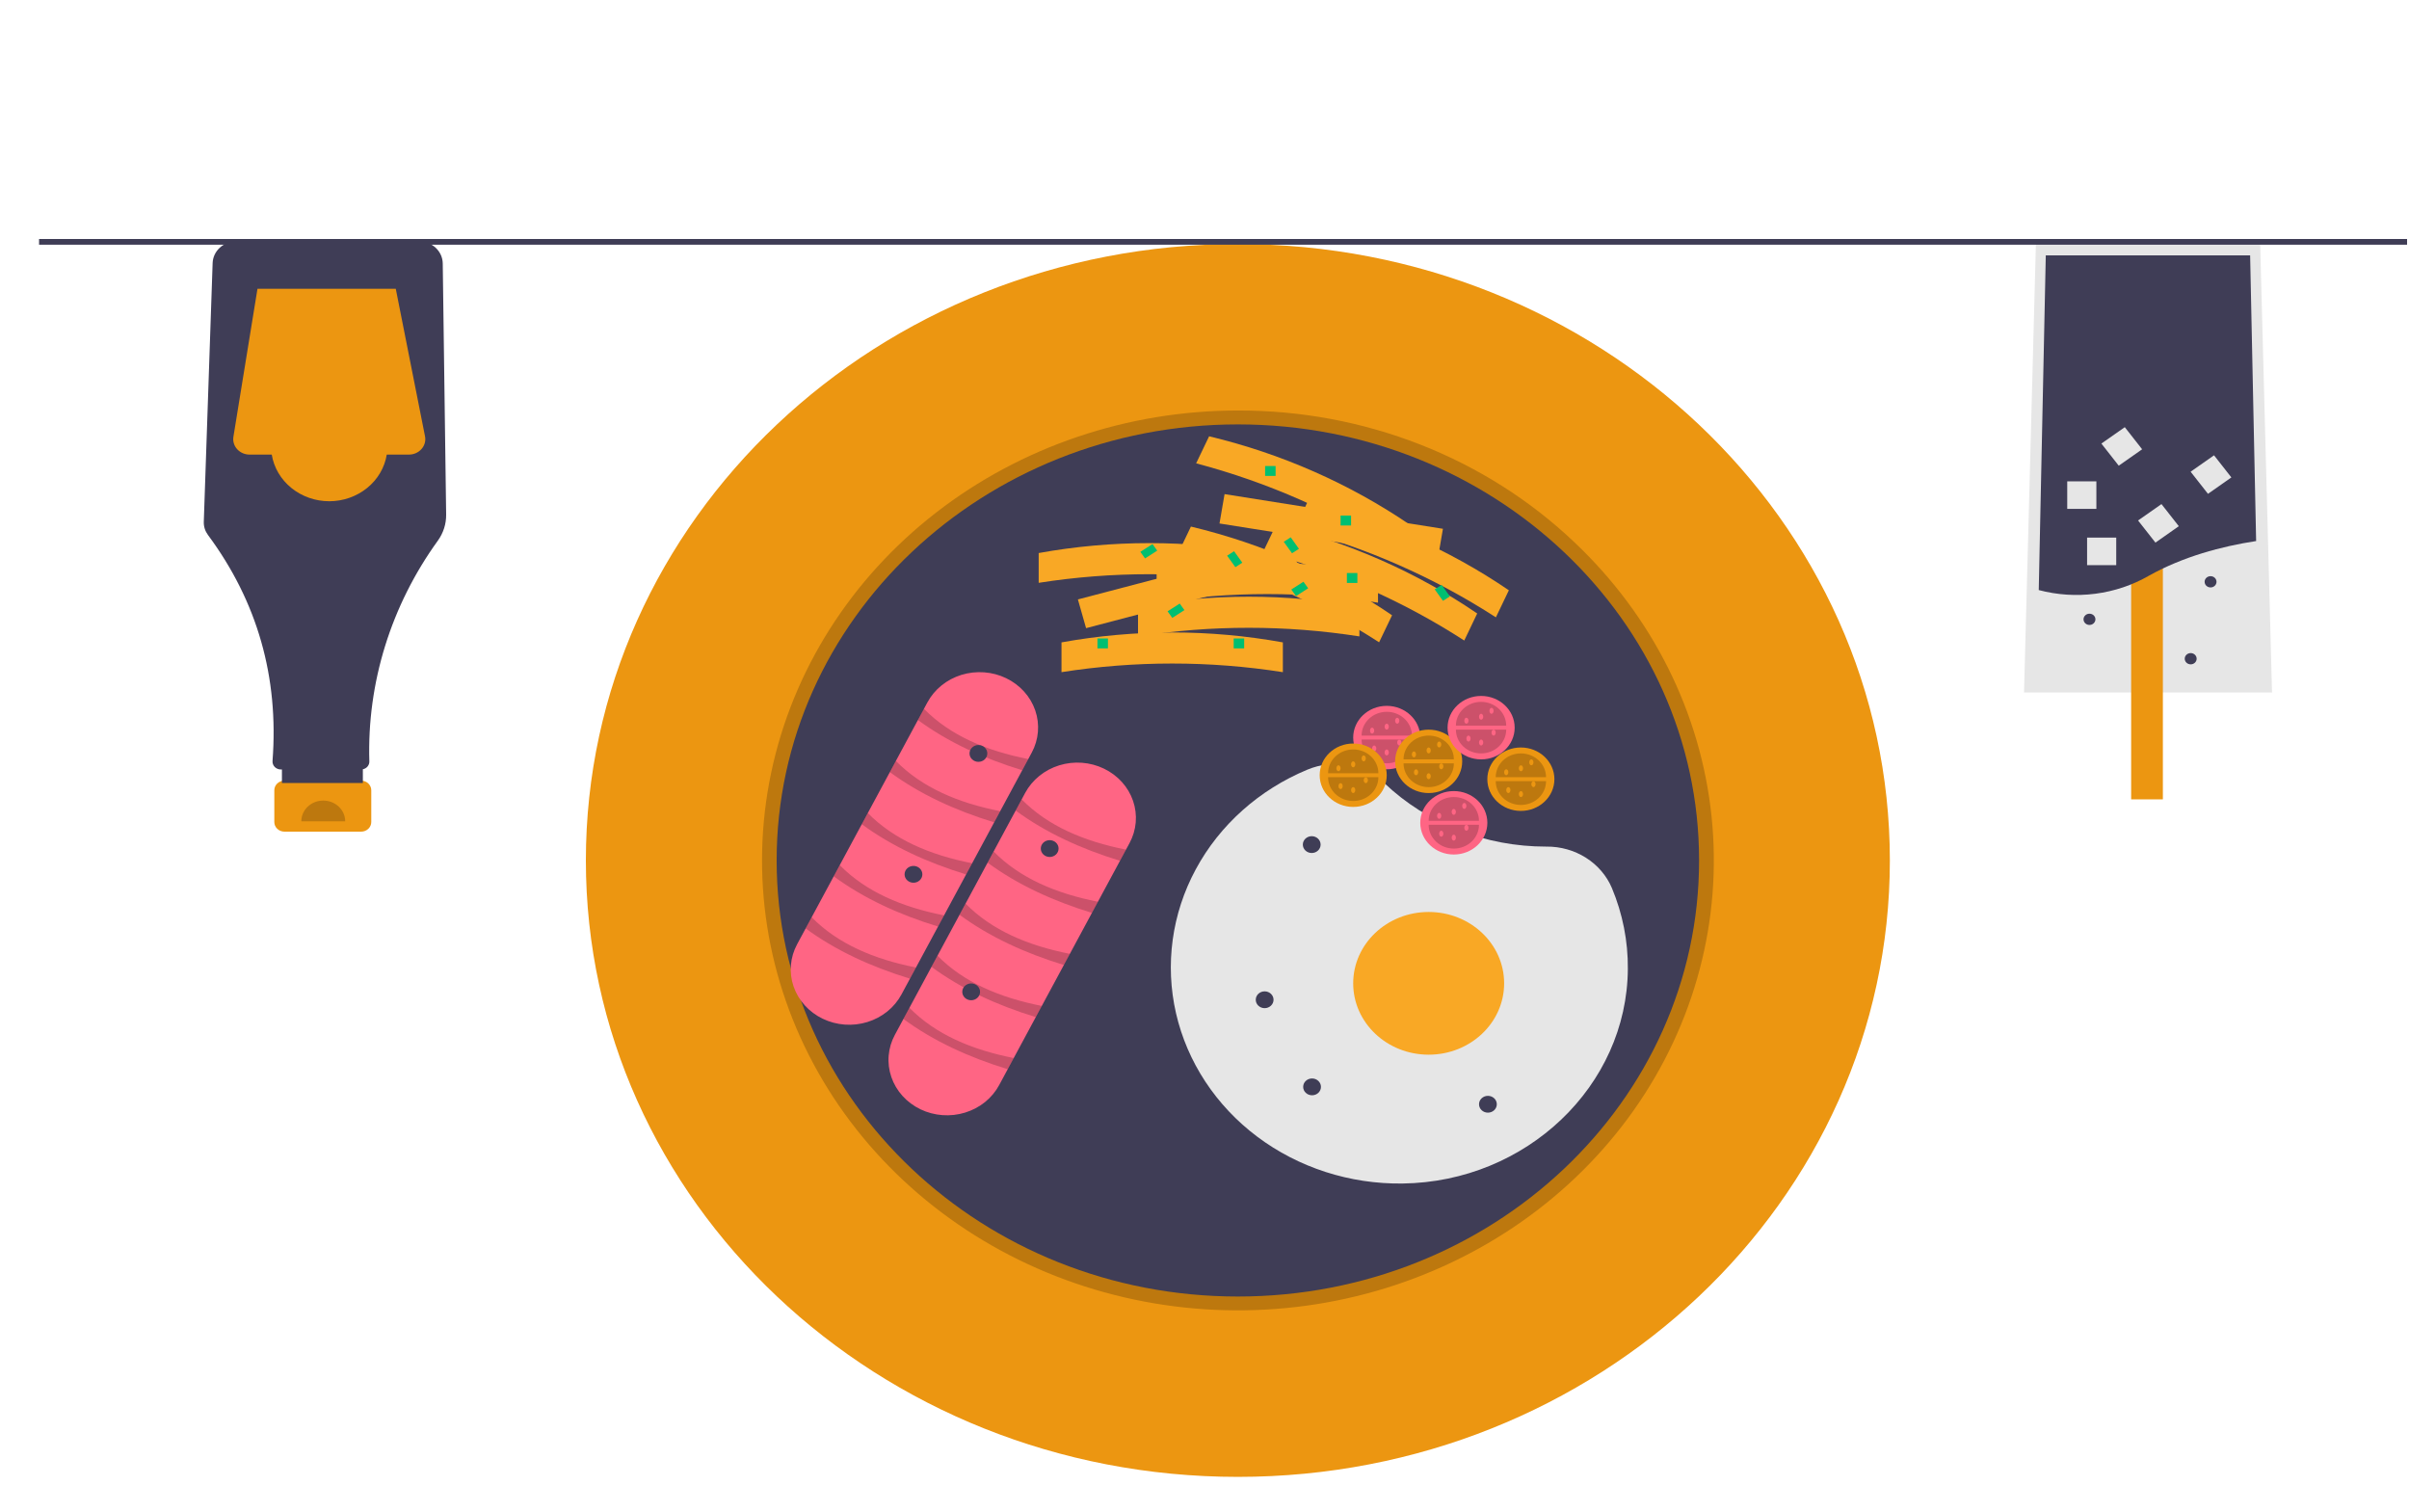 <svg width="94" height="59" viewBox="0 0 94 59" fill="none" xmlns="http://www.w3.org/2000/svg">
<g clip-path="url(#clip0_6275_1413)">
<path d="M14.091 32.449H11.1C10.995 32.449 10.894 32.41 10.82 32.339C10.745 32.269 10.704 32.174 10.704 32.074V30.833C10.704 30.734 10.745 30.639 10.82 30.568C10.894 30.498 10.995 30.459 11.1 30.459H11.596V28.599H13.595V30.459H14.091C14.196 30.459 14.297 30.498 14.371 30.568C14.445 30.639 14.487 30.734 14.487 30.833V32.074C14.487 32.174 14.445 32.269 14.371 32.339C14.297 32.41 14.196 32.449 14.091 32.449Z" fill="#EC9611"/>
<path d="M17.087 21.092C15.256 23.625 14.319 26.642 14.412 29.71C14.414 29.78 14.39 29.849 14.344 29.905C14.298 29.961 14.232 30 14.159 30.015V30.552H11.001V30.023H10.957C10.913 30.023 10.869 30.014 10.828 29.997C10.787 29.98 10.75 29.956 10.72 29.925C10.69 29.894 10.667 29.858 10.652 29.818C10.637 29.778 10.631 29.736 10.634 29.694C10.883 26.415 10.043 23.474 8.114 20.872C8.003 20.722 7.946 20.543 7.952 20.36L8.297 10.26C8.306 10.035 8.406 9.821 8.577 9.664C8.747 9.507 8.976 9.418 9.214 9.416H16.359C16.6 9.418 16.831 9.509 17.002 9.669C17.173 9.83 17.272 10.047 17.276 10.275L17.409 20.081C17.413 20.441 17.301 20.794 17.087 21.092Z" fill="#3F3D56"/>
<path opacity="0.2" d="M13.469 32.045C13.469 31.83 13.379 31.625 13.218 31.473C13.058 31.321 12.84 31.236 12.613 31.236C12.386 31.236 12.169 31.321 12.008 31.473C11.848 31.625 11.758 31.83 11.758 32.045" fill="black"/>
<path d="M15.957 17.737H15.092C15.009 18.244 14.738 18.706 14.326 19.039C13.914 19.373 13.39 19.557 12.848 19.557C12.306 19.557 11.781 19.373 11.37 19.039C10.958 18.706 10.686 18.244 10.604 17.737H9.739C9.646 17.737 9.556 17.718 9.472 17.682C9.388 17.645 9.314 17.593 9.254 17.526C9.194 17.46 9.15 17.383 9.125 17.299C9.099 17.216 9.094 17.128 9.108 17.042L10.047 11.267H15.443L16.584 17.022C16.602 17.109 16.599 17.199 16.575 17.285C16.552 17.371 16.508 17.451 16.448 17.519C16.388 17.587 16.313 17.642 16.228 17.68C16.143 17.718 16.051 17.737 15.957 17.737Z" fill="#EC9611"/>
<path d="M88.655 27.019L88.448 19.178L88.191 9.454H79.443L79.142 20.846L78.978 27.019H88.655Z" fill="#E6E6E6"/>
<path d="M84.396 31.189H83.158V15.674H84.396V31.189Z" fill="#EC9611"/>
<path d="M88.035 21.11L87.801 9.965H79.827L79.553 23.023C80.271 23.213 81.023 23.262 81.763 23.166C82.502 23.07 83.212 22.831 83.849 22.464C85.181 21.719 86.678 21.318 88.035 21.11Z" fill="#3F3D56"/>
<path d="M81.801 19.855H80.664V18.781H81.801V19.855Z" fill="#E6E6E6"/>
<path d="M82.576 22.051H81.439V20.976H82.576V22.051Z" fill="#E6E6E6"/>
<path d="M85.018 20.531L84.106 21.171L83.428 20.308L84.341 19.668L85.018 20.531Z" fill="#E6E6E6"/>
<path d="M87.069 18.628L86.156 19.268L85.479 18.405L86.392 17.765L87.069 18.628Z" fill="#E6E6E6"/>
<path d="M83.587 17.53L82.674 18.17L81.997 17.307L82.91 16.667L83.587 17.53Z" fill="#E6E6E6"/>
<path d="M86.257 22.481C86.385 22.481 86.489 22.579 86.489 22.7C86.489 22.822 86.385 22.92 86.257 22.92C86.129 22.92 86.025 22.822 86.025 22.7C86.025 22.579 86.129 22.481 86.257 22.481Z" fill="#3F3D56"/>
<path d="M81.532 23.945C81.66 23.945 81.764 24.043 81.764 24.164C81.764 24.285 81.66 24.384 81.532 24.384C81.404 24.384 81.3 24.285 81.3 24.164C81.3 24.043 81.404 23.945 81.532 23.945Z" fill="#3F3D56"/>
<path d="M85.482 25.482C85.61 25.482 85.714 25.58 85.714 25.701C85.714 25.823 85.61 25.921 85.482 25.921C85.353 25.921 85.249 25.823 85.249 25.701C85.249 25.58 85.353 25.482 85.482 25.482Z" fill="#3F3D56"/>
<path d="M48.302 9.521C62.353 9.521 73.743 20.289 73.743 33.573C73.743 46.856 62.353 57.624 48.302 57.624C34.251 57.624 22.861 46.856 22.861 33.573C22.861 20.289 34.251 9.521 48.302 9.521Z" fill="#EC9611"/>
<path opacity="0.2" d="M48.304 16.017C44.008 16.017 39.845 17.425 36.524 20.002C33.203 22.578 30.93 26.164 30.092 30.147C29.254 34.13 29.902 38.265 31.928 41.847C33.953 45.429 37.229 48.236 41.198 49.791C45.167 51.345 49.584 51.55 53.695 50.371C57.806 49.192 61.358 46.702 63.745 43.325C66.131 39.948 67.206 35.893 66.785 31.851C66.364 27.809 64.473 24.03 61.435 21.159C59.715 19.523 57.669 18.227 55.415 17.344C53.161 16.462 50.744 16.01 48.304 16.017ZM48.304 50.044C38.697 50.044 30.88 42.655 30.88 33.572C30.88 24.489 38.697 17.099 48.304 17.099C57.912 17.099 65.729 24.489 65.729 33.572C65.729 42.655 57.912 50.044 48.304 50.044Z" fill="black"/>
<path d="M48.302 16.559C58.242 16.559 66.299 24.177 66.299 33.573C66.299 42.969 58.242 50.587 48.302 50.587C38.363 50.587 30.305 42.969 30.305 33.573C30.305 24.177 38.363 16.559 48.302 16.559Z" fill="#3F3D56"/>
<path d="M34.919 40.375C34.782 40.628 34.7 40.904 34.676 41.187C34.652 41.47 34.688 41.754 34.781 42.024C34.873 42.294 35.021 42.544 35.216 42.76C35.411 42.975 35.649 43.153 35.916 43.282C36.184 43.41 36.476 43.488 36.775 43.51C37.074 43.532 37.375 43.498 37.66 43.41C37.946 43.322 38.21 43.182 38.438 42.998C38.666 42.813 38.853 42.588 38.989 42.335L44.074 32.896C44.211 32.643 44.293 32.368 44.317 32.085C44.34 31.802 44.305 31.517 44.212 31.247C44.12 30.978 43.972 30.728 43.777 30.512C43.582 30.296 43.344 30.119 43.076 29.99C42.809 29.861 42.517 29.784 42.218 29.761C41.919 29.739 41.618 29.773 41.332 29.861C41.047 29.949 40.783 30.089 40.555 30.274C40.327 30.458 40.139 30.683 40.003 30.936L34.919 40.375Z" fill="#FF6584"/>
<path opacity="0.2" d="M35.486 39.322L35.252 39.758C36.423 40.618 37.798 41.251 39.322 41.718L39.557 41.282C37.907 40.957 36.504 40.356 35.486 39.322Z" fill="black"/>
<path opacity="0.2" d="M36.581 37.289L36.347 37.725C37.518 38.585 38.893 39.218 40.417 39.685L40.652 39.249C39.002 38.924 37.599 38.323 36.581 37.289Z" fill="black"/>
<path opacity="0.2" d="M37.677 35.257L37.442 35.693C38.613 36.553 39.988 37.186 41.513 37.652L41.747 37.217C40.098 36.892 38.694 36.291 37.677 35.257Z" fill="black"/>
<path opacity="0.2" d="M38.772 33.224L38.537 33.659C39.708 34.52 41.084 35.152 42.608 35.619L42.843 35.184C41.193 34.859 39.789 34.258 38.772 33.224Z" fill="black"/>
<path opacity="0.2" d="M39.867 31.191L39.632 31.626C40.803 32.486 42.178 33.119 43.703 33.586L43.937 33.15C42.288 32.825 40.884 32.224 39.867 31.191Z" fill="black"/>
<path d="M31.104 36.842C30.968 37.095 30.885 37.371 30.862 37.654C30.838 37.937 30.873 38.221 30.966 38.491C31.059 38.761 31.207 39.011 31.402 39.226C31.597 39.442 31.835 39.62 32.102 39.748C32.37 39.877 32.661 39.955 32.96 39.977C33.26 39.999 33.56 39.965 33.846 39.877C34.131 39.789 34.395 39.649 34.623 39.465C34.852 39.28 35.039 39.055 35.175 38.802L40.26 29.363C40.534 28.853 40.582 28.261 40.395 27.716C40.207 27.172 39.799 26.721 39.26 26.461C38.72 26.201 38.094 26.155 37.518 26.331C36.942 26.508 36.464 26.894 36.189 27.403L31.104 36.842Z" fill="#FF6584"/>
<path opacity="0.2" d="M31.672 35.789L31.437 36.225C32.608 37.085 33.983 37.718 35.508 38.185L35.742 37.749C34.093 37.424 32.689 36.823 31.672 35.789Z" fill="black"/>
<path opacity="0.2" d="M32.767 33.756L32.532 34.192C33.703 35.052 35.079 35.685 36.603 36.151L36.838 35.716C35.188 35.391 33.785 34.79 32.767 33.756Z" fill="black"/>
<path opacity="0.2" d="M33.862 31.723L33.627 32.158C34.799 33.019 36.174 33.651 37.698 34.118L37.933 33.682C36.283 33.358 34.88 32.757 33.862 31.723Z" fill="black"/>
<path opacity="0.2" d="M34.957 29.691L34.723 30.126C35.894 30.986 37.269 31.619 38.793 32.086L39.028 31.65C37.378 31.326 35.975 30.724 34.957 29.691Z" fill="black"/>
<path opacity="0.2" d="M36.052 27.657L35.817 28.093C36.989 28.953 38.364 29.586 39.888 30.053L40.123 29.617C38.473 29.292 37.07 28.691 36.052 27.657Z" fill="black"/>
<path d="M60.329 33.032L60.345 33.032C60.893 33.027 61.429 33.179 61.884 33.467C62.339 33.755 62.692 34.166 62.896 34.647C63.316 35.65 63.528 36.721 63.519 37.8C63.491 42.368 59.56 46.115 54.729 46.178C52.672 46.205 50.667 45.559 49.056 44.349C47.445 43.139 46.327 41.439 45.889 39.538C45.453 37.637 45.724 35.652 46.659 33.919C47.593 32.186 49.133 30.812 51.017 30.029C51.514 29.821 52.067 29.759 52.603 29.853C53.138 29.947 53.631 30.192 54.017 30.555C54.844 31.341 55.828 31.965 56.911 32.39C57.994 32.815 59.156 33.033 60.329 33.032Z" fill="#E6E6E6"/>
<path d="M55.747 35.583C57.374 35.583 58.692 36.83 58.692 38.367C58.692 39.905 57.374 41.151 55.747 41.151C54.121 41.151 52.802 39.905 52.802 38.367C52.802 36.83 54.121 35.583 55.747 35.583Z" fill="#F9A825"/>
<path d="M49.347 38.68C49.538 38.68 49.694 38.827 49.694 39.008C49.694 39.189 49.538 39.336 49.347 39.336C49.155 39.336 49 39.189 49 39.008C49 38.827 49.155 38.68 49.347 38.68Z" fill="#3F3D56"/>
<path d="M37.895 38.371C38.087 38.371 38.242 38.518 38.242 38.699C38.242 38.88 38.087 39.027 37.895 39.027C37.704 39.027 37.548 38.88 37.548 38.699C37.548 38.518 37.704 38.371 37.895 38.371Z" fill="#3F3D56"/>
<path d="M51.197 42.079C51.388 42.079 51.544 42.226 51.544 42.407C51.544 42.589 51.388 42.735 51.197 42.735C51.005 42.735 50.85 42.589 50.85 42.407C50.85 42.226 51.005 42.079 51.197 42.079Z" fill="#3F3D56"/>
<path d="M51.184 32.626C51.376 32.626 51.531 32.773 51.531 32.954C51.531 33.135 51.376 33.282 51.184 33.282C50.993 33.282 50.837 33.135 50.837 32.954C50.837 32.773 50.993 32.626 51.184 32.626Z" fill="#3F3D56"/>
<path d="M58.059 42.757C58.251 42.757 58.406 42.904 58.406 43.085C58.406 43.266 58.251 43.413 58.059 43.413C57.867 43.413 57.712 43.266 57.712 43.085C57.712 42.904 57.867 42.757 58.059 42.757Z" fill="#3F3D56"/>
<path d="M35.644 33.786C35.835 33.786 35.991 33.933 35.991 34.114C35.991 34.295 35.835 34.442 35.644 34.442C35.452 34.442 35.297 34.295 35.297 34.114C35.297 33.933 35.452 33.786 35.644 33.786Z" fill="#3F3D56"/>
<path d="M38.178 29.069C38.37 29.069 38.525 29.215 38.525 29.397C38.525 29.578 38.37 29.725 38.178 29.725C37.987 29.725 37.831 29.578 37.831 29.397C37.831 29.215 37.987 29.069 38.178 29.069Z" fill="#3F3D56"/>
<path d="M54.111 27.541C54.834 27.541 55.42 28.095 55.42 28.778C55.42 29.462 54.834 30.016 54.111 30.016C53.388 30.016 52.802 29.462 52.802 28.778C52.802 28.095 53.388 27.541 54.111 27.541Z" fill="#FF6584"/>
<path opacity="0.2" d="M55.094 28.701C55.094 28.455 54.99 28.219 54.806 28.045C54.622 27.871 54.372 27.773 54.112 27.773C53.852 27.773 53.602 27.871 53.418 28.045C53.234 28.219 53.13 28.455 53.13 28.701" fill="black"/>
<path opacity="0.2" d="M53.13 28.854C53.13 29.1 53.234 29.336 53.418 29.51C53.602 29.684 53.852 29.782 54.112 29.782C54.372 29.782 54.622 29.684 54.806 29.51C54.99 29.336 55.094 29.1 55.094 28.854" fill="black"/>
<path d="M53.622 29.087C53.667 29.087 53.704 29.139 53.704 29.203C53.704 29.267 53.667 29.319 53.622 29.319C53.577 29.319 53.541 29.267 53.541 29.203C53.541 29.139 53.577 29.087 53.622 29.087Z" fill="#FF6584"/>
<path d="M54.11 29.242C54.155 29.242 54.192 29.294 54.192 29.358C54.192 29.422 54.155 29.474 54.11 29.474C54.065 29.474 54.028 29.422 54.028 29.358C54.028 29.294 54.065 29.242 54.11 29.242Z" fill="#FF6584"/>
<path d="M54.11 28.236C54.155 28.236 54.192 28.288 54.192 28.352C54.192 28.416 54.155 28.468 54.11 28.468C54.065 28.468 54.028 28.416 54.028 28.352C54.028 28.288 54.065 28.236 54.11 28.236Z" fill="#FF6584"/>
<path d="M54.602 28.855C54.648 28.855 54.684 28.907 54.684 28.971C54.684 29.035 54.648 29.087 54.602 29.087C54.557 29.087 54.52 29.035 54.52 28.971C54.52 28.907 54.557 28.855 54.602 28.855Z" fill="#FF6584"/>
<path d="M54.52 28.004C54.566 28.004 54.602 28.056 54.602 28.12C54.602 28.184 54.566 28.236 54.52 28.236C54.475 28.236 54.438 28.184 54.438 28.12C54.438 28.056 54.475 28.004 54.52 28.004Z" fill="#FF6584"/>
<path d="M53.54 28.391C53.586 28.391 53.622 28.443 53.622 28.507C53.622 28.571 53.586 28.623 53.54 28.623C53.495 28.623 53.459 28.571 53.459 28.507C53.459 28.443 53.495 28.391 53.54 28.391Z" fill="#FF6584"/>
<path d="M56.728 30.866C57.451 30.866 58.037 31.42 58.037 32.103C58.037 32.787 57.451 33.341 56.728 33.341C56.005 33.341 55.419 32.787 55.419 32.103C55.419 31.42 56.005 30.866 56.728 30.866Z" fill="#FF6584"/>
<path opacity="0.2" d="M57.71 32.026C57.71 31.78 57.607 31.544 57.423 31.37C57.239 31.196 56.989 31.098 56.729 31.098C56.468 31.098 56.219 31.196 56.035 31.37C55.85 31.544 55.747 31.78 55.747 32.026" fill="black"/>
<path opacity="0.2" d="M55.747 32.181C55.747 32.428 55.85 32.663 56.035 32.838C56.219 33.012 56.468 33.109 56.729 33.109C56.989 33.109 57.239 33.012 57.423 32.838C57.607 32.663 57.71 32.428 57.71 32.181" fill="black"/>
<path d="M56.239 32.413C56.284 32.413 56.321 32.465 56.321 32.529C56.321 32.593 56.284 32.645 56.239 32.645C56.194 32.645 56.157 32.593 56.157 32.529C56.157 32.465 56.194 32.413 56.239 32.413Z" fill="#FF6584"/>
<path d="M56.727 32.567C56.773 32.567 56.809 32.619 56.809 32.683C56.809 32.747 56.773 32.799 56.727 32.799C56.682 32.799 56.645 32.747 56.645 32.683C56.645 32.619 56.682 32.567 56.727 32.567Z" fill="#FF6584"/>
<path d="M56.727 31.561C56.773 31.561 56.809 31.613 56.809 31.677C56.809 31.741 56.773 31.793 56.727 31.793C56.682 31.793 56.645 31.741 56.645 31.677C56.645 31.613 56.682 31.561 56.727 31.561Z" fill="#FF6584"/>
<path d="M57.219 32.181C57.265 32.181 57.301 32.233 57.301 32.297C57.301 32.361 57.265 32.413 57.219 32.413C57.174 32.413 57.138 32.361 57.138 32.297C57.138 32.233 57.174 32.181 57.219 32.181Z" fill="#FF6584"/>
<path d="M57.138 31.329C57.183 31.329 57.219 31.381 57.219 31.445C57.219 31.51 57.183 31.561 57.138 31.561C57.092 31.561 57.056 31.51 57.056 31.445C57.056 31.381 57.092 31.329 57.138 31.329Z" fill="#FF6584"/>
<path d="M56.157 31.716C56.202 31.716 56.239 31.768 56.239 31.832C56.239 31.896 56.202 31.948 56.157 31.948C56.112 31.948 56.075 31.896 56.075 31.832C56.075 31.768 56.112 31.716 56.157 31.716Z" fill="#FF6584"/>
<path d="M59.344 29.165C60.067 29.165 60.653 29.719 60.653 30.402C60.653 31.086 60.067 31.64 59.344 31.64C58.622 31.64 58.036 31.086 58.036 30.402C58.036 29.719 58.622 29.165 59.344 29.165Z" fill="#EC9611"/>
<path opacity="0.2" d="M60.327 30.324C60.327 30.078 60.224 29.842 60.04 29.668C59.855 29.494 59.606 29.396 59.345 29.396C59.085 29.396 58.835 29.494 58.651 29.668C58.467 29.842 58.364 30.078 58.364 30.324" fill="black"/>
<path opacity="0.2" d="M58.364 30.479C58.364 30.725 58.467 30.961 58.651 31.135C58.835 31.309 59.085 31.407 59.345 31.407C59.606 31.407 59.855 31.309 60.04 31.135C60.224 30.961 60.327 30.725 60.327 30.479" fill="black"/>
<path d="M58.856 30.711C58.901 30.711 58.938 30.763 58.938 30.827C58.938 30.891 58.901 30.943 58.856 30.943C58.811 30.943 58.774 30.891 58.774 30.827C58.774 30.763 58.811 30.711 58.856 30.711Z" fill="#EC9611"/>
<path d="M59.348 30.867C59.393 30.867 59.43 30.919 59.43 30.983C59.43 31.047 59.393 31.099 59.348 31.099C59.303 31.099 59.266 31.047 59.266 30.983C59.266 30.919 59.303 30.867 59.348 30.867Z" fill="#EC9611"/>
<path d="M59.348 29.86C59.393 29.86 59.43 29.912 59.43 29.976C59.43 30.04 59.393 30.092 59.348 30.092C59.303 30.092 59.266 30.04 59.266 29.976C59.266 29.912 59.303 29.86 59.348 29.86Z" fill="#EC9611"/>
<path d="M59.836 30.48C59.881 30.48 59.918 30.532 59.918 30.596C59.918 30.66 59.881 30.712 59.836 30.712C59.791 30.712 59.754 30.66 59.754 30.596C59.754 30.532 59.791 30.48 59.836 30.48Z" fill="#EC9611"/>
<path d="M59.754 29.628C59.799 29.628 59.836 29.68 59.836 29.744C59.836 29.808 59.799 29.86 59.754 29.86C59.709 29.86 59.672 29.808 59.672 29.744C59.672 29.68 59.709 29.628 59.754 29.628Z" fill="#EC9611"/>
<path d="M58.774 30.015C58.819 30.015 58.855 30.067 58.855 30.131C58.855 30.195 58.819 30.247 58.774 30.247C58.728 30.247 58.692 30.195 58.692 30.131C58.692 30.067 58.728 30.015 58.774 30.015Z" fill="#EC9611"/>
<path d="M52.803 29.01C53.525 29.01 54.111 29.564 54.111 30.247C54.111 30.93 53.525 31.484 52.803 31.484C52.08 31.484 51.494 30.93 51.494 30.247C51.494 29.564 52.08 29.01 52.803 29.01Z" fill="#EC9611"/>
<path opacity="0.2" d="M53.785 30.17C53.785 29.924 53.682 29.688 53.498 29.514C53.313 29.34 53.064 29.242 52.803 29.242C52.543 29.242 52.293 29.34 52.109 29.514C51.925 29.688 51.822 29.924 51.822 30.17" fill="black"/>
<path opacity="0.2" d="M51.822 30.324C51.822 30.57 51.925 30.806 52.109 30.98C52.293 31.154 52.543 31.252 52.803 31.252C53.064 31.252 53.313 31.154 53.498 30.98C53.682 30.806 53.785 30.57 53.785 30.324" fill="black"/>
<path d="M52.31 30.556C52.355 30.556 52.392 30.608 52.392 30.672C52.392 30.736 52.355 30.788 52.31 30.788C52.265 30.788 52.228 30.736 52.228 30.672C52.228 30.608 52.265 30.556 52.31 30.556Z" fill="#EC9611"/>
<path d="M52.802 30.711C52.847 30.711 52.884 30.763 52.884 30.827C52.884 30.891 52.847 30.943 52.802 30.943C52.757 30.943 52.72 30.891 52.72 30.827C52.72 30.763 52.757 30.711 52.802 30.711Z" fill="#EC9611"/>
<path d="M52.802 29.706C52.847 29.706 52.884 29.757 52.884 29.822C52.884 29.886 52.847 29.938 52.802 29.938C52.757 29.938 52.72 29.886 52.72 29.822C52.72 29.757 52.757 29.706 52.802 29.706Z" fill="#EC9611"/>
<path d="M53.294 30.325C53.339 30.325 53.376 30.377 53.376 30.441C53.376 30.505 53.339 30.557 53.294 30.557C53.249 30.557 53.212 30.505 53.212 30.441C53.212 30.377 53.249 30.325 53.294 30.325Z" fill="#EC9611"/>
<path d="M53.212 29.474C53.257 29.474 53.294 29.526 53.294 29.59C53.294 29.654 53.257 29.706 53.212 29.706C53.167 29.706 53.13 29.654 53.13 29.59C53.13 29.526 53.167 29.474 53.212 29.474Z" fill="#EC9611"/>
<path d="M52.228 29.86C52.273 29.86 52.31 29.912 52.31 29.976C52.31 30.04 52.273 30.092 52.228 30.092C52.183 30.092 52.146 30.04 52.146 29.976C52.146 29.912 52.183 29.86 52.228 29.86Z" fill="#EC9611"/>
<path d="M55.747 28.469C56.47 28.469 57.056 29.023 57.056 29.706C57.056 30.389 56.47 30.943 55.747 30.943C55.025 30.943 54.438 30.389 54.438 29.706C54.438 29.023 55.025 28.469 55.747 28.469Z" fill="#EC9611"/>
<path opacity="0.2" d="M56.73 29.629C56.73 29.507 56.705 29.386 56.655 29.274C56.606 29.161 56.534 29.059 56.442 28.973C56.351 28.887 56.243 28.818 56.124 28.771C56.005 28.725 55.877 28.701 55.748 28.701C55.619 28.701 55.492 28.725 55.373 28.771C55.254 28.818 55.145 28.887 55.054 28.973C54.963 29.059 54.891 29.161 54.841 29.274C54.792 29.386 54.767 29.507 54.767 29.629" fill="black"/>
<path opacity="0.2" d="M54.767 29.784C54.767 29.906 54.792 30.026 54.841 30.139C54.891 30.252 54.963 30.354 55.054 30.44C55.145 30.526 55.254 30.595 55.373 30.641C55.492 30.688 55.619 30.712 55.748 30.712C55.877 30.712 56.005 30.688 56.124 30.641C56.243 30.595 56.351 30.526 56.442 30.44C56.534 30.354 56.606 30.252 56.655 30.139C56.705 30.026 56.73 29.906 56.73 29.784" fill="black"/>
<path d="M55.255 30.015C55.3 30.015 55.337 30.067 55.337 30.131C55.337 30.195 55.3 30.247 55.255 30.247C55.209 30.247 55.173 30.195 55.173 30.131C55.173 30.067 55.209 30.015 55.255 30.015Z" fill="#EC9611"/>
<path d="M55.747 30.17C55.792 30.17 55.829 30.222 55.829 30.286C55.829 30.35 55.792 30.402 55.747 30.402C55.702 30.402 55.665 30.35 55.665 30.286C55.665 30.222 55.702 30.17 55.747 30.17Z" fill="#EC9611"/>
<path d="M55.747 29.165C55.792 29.165 55.829 29.216 55.829 29.28C55.829 29.345 55.792 29.396 55.747 29.396C55.702 29.396 55.665 29.345 55.665 29.28C55.665 29.216 55.702 29.165 55.747 29.165Z" fill="#EC9611"/>
<path d="M56.239 29.784C56.284 29.784 56.321 29.836 56.321 29.9C56.321 29.964 56.284 30.016 56.239 30.016C56.194 30.016 56.157 29.964 56.157 29.9C56.157 29.836 56.194 29.784 56.239 29.784Z" fill="#EC9611"/>
<path d="M56.157 28.932C56.202 28.932 56.239 28.984 56.239 29.048C56.239 29.112 56.202 29.164 56.157 29.164C56.112 29.164 56.075 29.112 56.075 29.048C56.075 28.984 56.112 28.932 56.157 28.932Z" fill="#EC9611"/>
<path d="M55.173 29.319C55.218 29.319 55.254 29.371 55.254 29.435C55.254 29.499 55.218 29.551 55.173 29.551C55.127 29.551 55.091 29.499 55.091 29.435C55.091 29.371 55.127 29.319 55.173 29.319Z" fill="#EC9611"/>
<path d="M57.794 27.154C58.517 27.154 59.103 27.708 59.103 28.392C59.103 29.075 58.517 29.629 57.794 29.629C57.071 29.629 56.485 29.075 56.485 28.392C56.485 27.708 57.071 27.154 57.794 27.154Z" fill="#FF6584"/>
<path opacity="0.2" d="M58.773 28.314C58.773 28.067 58.669 27.831 58.485 27.657C58.301 27.483 58.052 27.385 57.791 27.385C57.531 27.385 57.281 27.483 57.097 27.657C56.913 27.831 56.81 28.067 56.81 28.314" fill="black"/>
<path opacity="0.2" d="M56.81 28.468C56.81 28.715 56.913 28.951 57.097 29.125C57.281 29.299 57.531 29.396 57.791 29.396C58.052 29.396 58.301 29.299 58.485 29.125C58.669 28.951 58.773 28.715 58.773 28.468" fill="black"/>
<path d="M57.301 28.701C57.347 28.701 57.383 28.753 57.383 28.817C57.383 28.881 57.347 28.933 57.301 28.933C57.256 28.933 57.22 28.881 57.22 28.817C57.22 28.753 57.256 28.701 57.301 28.701Z" fill="#FF6584"/>
<path d="M57.794 28.855C57.839 28.855 57.876 28.907 57.876 28.971C57.876 29.035 57.839 29.087 57.794 29.087C57.748 29.087 57.712 29.035 57.712 28.971C57.712 28.907 57.748 28.855 57.794 28.855Z" fill="#FF6584"/>
<path d="M57.794 27.849C57.839 27.849 57.876 27.901 57.876 27.965C57.876 28.029 57.839 28.081 57.794 28.081C57.748 28.081 57.712 28.029 57.712 27.965C57.712 27.901 57.748 27.849 57.794 27.849Z" fill="#FF6584"/>
<path d="M58.282 28.469C58.327 28.469 58.363 28.521 58.363 28.585C58.363 28.649 58.327 28.701 58.282 28.701C58.236 28.701 58.2 28.649 58.2 28.585C58.2 28.521 58.236 28.469 58.282 28.469Z" fill="#FF6584"/>
<path d="M58.2 27.618C58.245 27.618 58.281 27.669 58.281 27.734C58.281 27.798 58.245 27.85 58.2 27.85C58.154 27.85 58.118 27.798 58.118 27.734C58.118 27.669 58.154 27.618 58.2 27.618Z" fill="#FF6584"/>
<path d="M57.219 28.004C57.265 28.004 57.301 28.056 57.301 28.12C57.301 28.184 57.265 28.236 57.219 28.236C57.174 28.236 57.138 28.184 57.138 28.12C57.138 28.056 57.174 28.004 57.219 28.004Z" fill="#FF6584"/>
<path d="M40.959 32.781C41.151 32.781 41.306 32.927 41.306 33.108C41.306 33.29 41.151 33.437 40.959 33.437C40.768 33.437 40.612 33.29 40.612 33.108C40.612 32.927 40.768 32.781 40.959 32.781Z" fill="#3F3D56"/>
<path d="M50.392 21.203L42.06 23.388L42.379 24.509L50.711 22.324L50.392 21.203Z" fill="#F9A825"/>
<path d="M49.168 21.578C46.315 21.062 43.384 21.062 40.53 21.578V22.74C43.39 22.292 46.308 22.292 49.168 22.74V21.578Z" fill="#F9A825"/>
<path d="M50.058 25.064C47.205 24.547 44.274 24.547 41.42 25.064V26.226C44.28 25.777 47.198 25.777 50.058 26.226V25.064Z" fill="#F9A825"/>
<path d="M53.044 23.669C50.191 23.153 47.26 23.153 44.406 23.669V24.831C47.266 24.383 50.184 24.383 53.044 24.831V23.669Z" fill="#F9A825"/>
<path d="M53.77 22.353C50.917 21.836 47.986 21.836 45.132 22.353V23.515C47.992 23.067 50.91 23.067 53.77 23.515V22.353Z" fill="#F9A825"/>
<path d="M56.304 20.632L47.783 19.279L47.585 20.425L56.107 21.778L56.304 20.632Z" fill="#F9A825"/>
<path d="M55.029 20.483C52.666 18.873 50.003 17.699 47.18 17.023L46.674 18.078C49.473 18.819 52.124 19.988 54.523 21.539L55.029 20.483Z" fill="#F9A825"/>
<path d="M54.319 24.006C51.956 22.396 49.294 21.222 46.47 20.545L45.965 21.601C48.763 22.342 51.415 23.511 53.813 25.061L54.319 24.006Z" fill="#F9A825"/>
<path d="M57.641 23.936C55.279 22.326 52.616 21.152 49.793 20.476L49.287 21.532C52.086 22.272 54.737 23.441 57.136 24.992L57.641 23.936Z" fill="#F9A825"/>
<path d="M58.876 23.031C56.513 21.421 53.85 20.247 51.027 19.571L50.522 20.626C53.32 21.367 55.971 22.536 58.37 24.087L58.876 23.031Z" fill="#F9A825"/>
<path d="M48.548 25.298H48.139V24.911H48.548V25.298Z" fill="#00BF71"/>
<path d="M49.774 18.569H49.365V18.183H49.774V18.569Z" fill="#00BF71"/>
<path d="M43.232 25.298H42.823V24.911H43.232V25.298Z" fill="#00BF71"/>
<path d="M52.719 20.503H52.31V20.116H52.719V20.503Z" fill="#00BF71"/>
<path d="M52.965 22.745H52.556V22.358H52.965V22.745Z" fill="#00BF71"/>
<path d="M46.217 23.805L45.743 24.108L45.559 23.852L46.033 23.549L46.217 23.805Z" fill="#00BF71"/>
<path d="M51.045 22.953L50.571 23.257L50.387 23.001L50.861 22.697L51.045 22.953Z" fill="#00BF71"/>
<path d="M45.155 21.484L44.681 21.788L44.497 21.532L44.971 21.228L45.155 21.484Z" fill="#00BF71"/>
<path d="M48.154 21.507L48.475 21.955L48.204 22.129L47.883 21.681L48.154 21.507Z" fill="#00BF71"/>
<path d="M50.364 20.965L50.685 21.413L50.415 21.587L50.093 21.139L50.364 20.965Z" fill="#00BF71"/>
<path d="M56.254 22.822L56.576 23.27L56.305 23.443L55.983 22.995L56.254 22.822Z" fill="#00BF71"/>
<path d="M94.974 9.547H1.524V9.324H94.974V9.547Z" fill="#3F3D56"/>
</g>
<defs>
<clipPath id="clip0_6275_1413">
<rect width="93.45" height="57.75" fill="white" transform="matrix(1 0 0 -1 0.475 58.149)"/>
</clipPath>
</defs>
</svg>
